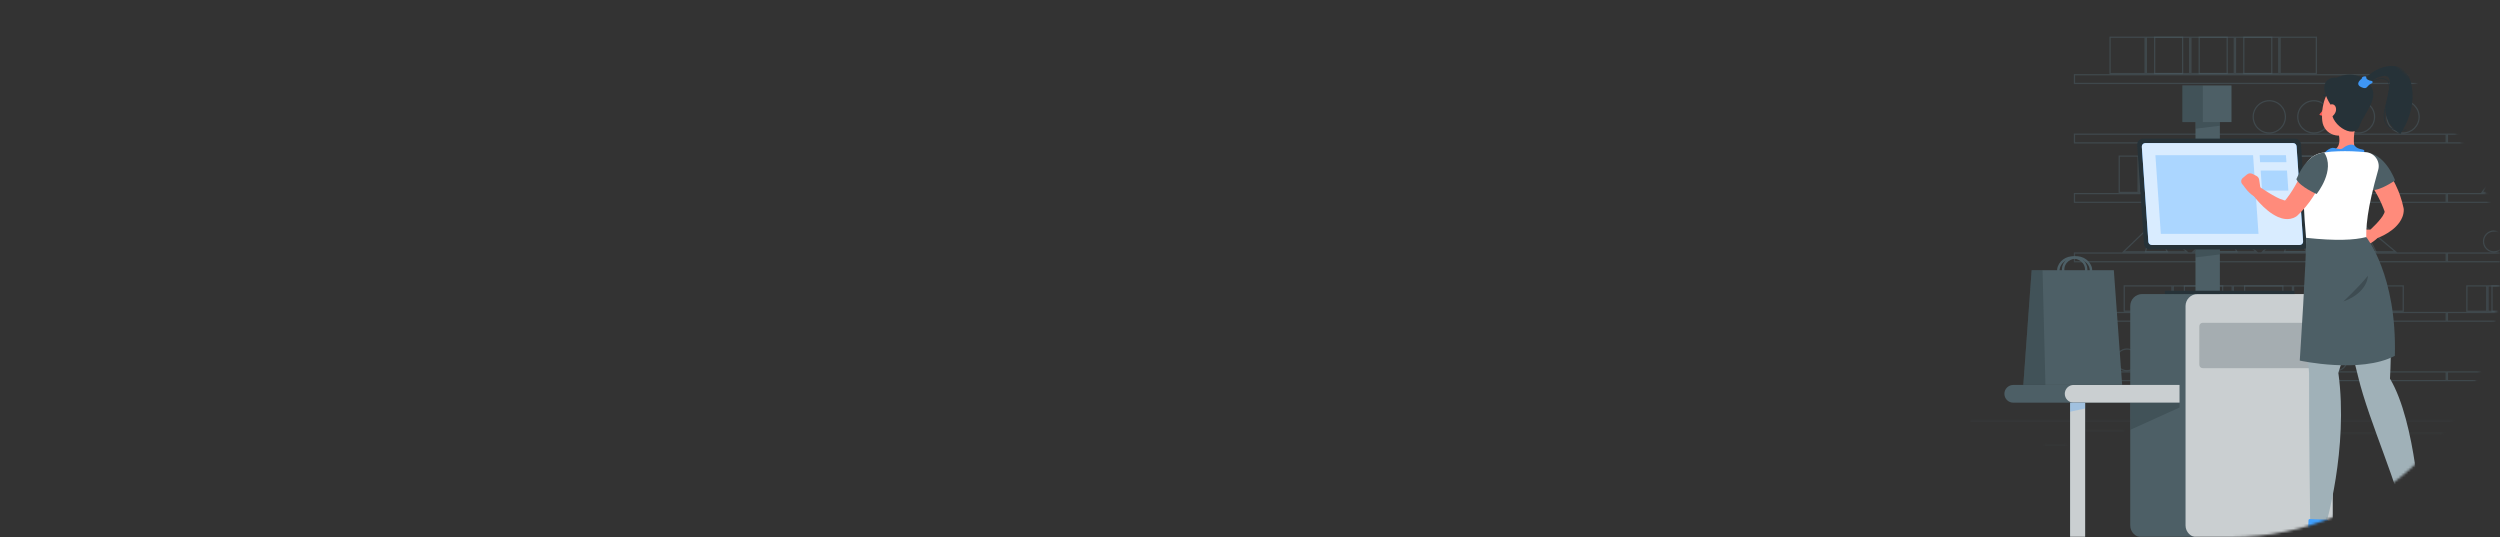 <svg width="1024" height="220" viewBox="0 0 1024 220" fill="none" xmlns="http://www.w3.org/2000/svg">
<rect x="0" y="0" width="1024" height="220" fill="#333333" stroke="none"/>
<mask id="mask0_535_1845" style="mask-type:alpha" maskUnits="userSpaceOnUse" x="0" y="0" width="1024" height="220">
<rect width="1024" height="220" rx="110" fill="#ECECEC"/>
</mask>
<g mask="url(#mask0_535_1845)">
<mask id="path-2-inside-1_535_1845" fill="white">
<path d="M807 172.215H1111.3V172.367H807V172.215Z"/>
</mask>
<path d="M1111.3 172.215V171.715H1111.8V172.215H1111.3ZM807 172.215H806.5V171.715H807V172.215ZM807 172.367V172.867H806.5V172.367H807ZM1111.3 172.367H1111.8V172.867H1111.3V172.367ZM1111.3 172.715H807V171.715H1111.3V172.715ZM807.5 172.215V172.367H806.5V172.215H807.5ZM807 171.867H1111.3V172.867H807V171.867ZM1110.8 172.367V172.215H1111.8V172.367H1110.8Z" fill="#4D5F66" fill-opacity="0.5" mask="url(#path-2-inside-1_535_1845)"/>
<mask id="path-4-inside-2_535_1845" fill="white">
<path d="M837.49 182.007H846.559V182.159H837.49V182.007Z"/>
</mask>
<path d="M846.559 182.007V181.507H847.059V182.007H846.559ZM837.49 182.007H836.99V181.507H837.49V182.007ZM837.49 182.159V182.659H836.99V182.159H837.49ZM846.559 182.159H847.059V182.659H846.559V182.159ZM846.559 182.507H837.49V181.507H846.559V182.507ZM837.99 182.007V182.159H836.99V182.007H837.99ZM837.49 181.659H846.559V182.659H837.49V181.659ZM846.059 182.159V182.007H847.059V182.159H846.059Z" fill="#4D5F66" fill-opacity="0.5" mask="url(#path-4-inside-2_535_1845)"/>
<mask id="path-6-inside-3_535_1845" fill="white">
<path d="M909.72 183.663H915.009V183.815H909.72V183.663Z"/>
</mask>
<path d="M915.009 183.663V183.163H915.509V183.663H915.009ZM909.72 183.663H909.22V183.163H909.72V183.663ZM909.72 183.815V184.315H909.22V183.815H909.72ZM915.009 183.815H915.509V184.315H915.009V183.815ZM915.009 184.163H909.72V183.163H915.009V184.163ZM910.22 183.663V183.815H909.22V183.663H910.22ZM909.72 183.315H915.009V184.315H909.72V183.315ZM914.509 183.815V183.663H915.509V183.815H914.509Z" fill="#4D5F66" fill-opacity="0.5" mask="url(#path-6-inside-3_535_1845)"/>
<mask id="path-8-inside-4_535_1845" fill="white">
<path d="M849.128 176.359H869.937V176.511H849.128V176.359Z"/>
</mask>
<path d="M869.937 176.359V175.859H870.437V176.359H869.937ZM849.128 176.359H848.628V175.859H849.128V176.359ZM849.128 176.511V177.011H848.628V176.511H849.128ZM869.937 176.511H870.437V177.011H869.937V176.511ZM869.937 176.859H849.128V175.859H869.937V176.859ZM849.628 176.359V176.511H848.628V176.359H849.628ZM849.128 176.011H869.937V177.011H849.128V176.011ZM869.437 176.511V176.359H870.437V176.511H869.437Z" fill="#4D5F66" fill-opacity="0.5" mask="url(#path-8-inside-4_535_1845)"/>
<mask id="path-10-inside-5_535_1845" fill="white">
<path d="M956.254 177.454H1013.27V177.606H956.254V177.454Z"/>
</mask>
<path d="M1013.27 177.454V176.954H1013.77V177.454H1013.27ZM956.254 177.454H955.754V176.954H956.254V177.454ZM956.254 177.606V178.106H955.754V177.606H956.254ZM1013.27 177.606H1013.77V178.106H1013.27V177.606ZM1013.27 177.954H956.254V176.954H1013.27V177.954ZM956.754 177.454V177.606H955.754V177.454H956.754ZM956.254 177.106H1013.27V178.106H956.254V177.106ZM1012.77 177.606V177.454H1013.77V177.606H1012.77Z" fill="#4D5F66" fill-opacity="0.5" mask="url(#path-10-inside-5_535_1845)"/>
<path d="M1071.75 34.177V30.617H1002.47V34.177H1071.75Z" stroke="#4D5F66" stroke-opacity="0.5" stroke-width="0.5"/>
<path d="M849.706 30.617V34.177L1001.97 34.177V30.617L849.706 30.617Z" stroke="#4D5F66" stroke-opacity="0.5" stroke-width="0.5"/>
<path d="M1071.75 58.521V54.961H1002.47V58.521H1071.75Z" stroke="#4D5F66" stroke-opacity="0.5" stroke-width="0.5"/>
<path d="M849.706 54.961V58.521L1001.97 58.521V54.961L849.706 54.961Z" stroke="#4D5F66" stroke-opacity="0.5" stroke-width="0.5"/>
<path d="M1071.75 82.865V79.306H1002.47V82.865H1071.75Z" stroke="#4D5F66" stroke-opacity="0.5" stroke-width="0.5"/>
<path d="M849.706 79.306V82.865L1001.97 82.865V79.306L849.706 79.306Z" stroke="#4D5F66" stroke-opacity="0.5" stroke-width="0.5"/>
<path d="M1071.75 107.209V103.65H1002.47V107.209H1071.75Z" stroke="#4D5F66" stroke-opacity="0.5" stroke-width="0.5"/>
<path d="M849.706 103.65V107.209L1001.97 107.209V103.65L849.706 103.65Z" stroke="#4D5F66" stroke-opacity="0.5" stroke-width="0.5"/>
<path d="M1071.75 131.553V127.994H1002.47V131.553H1071.75Z" stroke="#4D5F66" stroke-opacity="0.5" stroke-width="0.5"/>
<path d="M849.706 127.994V131.553L1001.97 131.553V127.994L849.706 127.994Z" stroke="#4D5F66" stroke-opacity="0.5" stroke-width="0.5"/>
<path d="M1071.75 155.897V152.338H1002.47V155.897H1071.75Z" stroke="#4D5F66" stroke-opacity="0.5" stroke-width="0.5"/>
<path d="M849.706 152.338V155.897L1001.97 155.897V152.338L849.706 152.338Z" stroke="#4D5F66" stroke-opacity="0.5" stroke-width="0.5"/>
<path d="M894.006 30.117V15.25H879.139V30.117H894.006Z" stroke="#4D5F66" stroke-opacity="0.5" stroke-width="0.5"/>
<path d="M864.282 15.256V30.123H878.644V15.256L864.282 15.256Z" stroke="#4D5F66" stroke-opacity="0.5" stroke-width="0.5"/>
<path d="M912.264 30.117V15.25H897.396V30.117H912.264Z" stroke="#4D5F66" stroke-opacity="0.5" stroke-width="0.5"/>
<path d="M882.541 15.256V30.123H896.903V15.256L882.541 15.256Z" stroke="#4D5F66" stroke-opacity="0.5" stroke-width="0.5"/>
<path d="M930.521 30.117V15.25H915.654V30.117H930.521Z" stroke="#4D5F66" stroke-opacity="0.5" stroke-width="0.5"/>
<path d="M900.798 15.256V30.123H915.16V15.256L900.798 15.256Z" stroke="#4D5F66" stroke-opacity="0.5" stroke-width="0.5"/>
<path d="M948.78 30.117V15.25H933.913V30.117H948.78Z" stroke="#4D5F66" stroke-opacity="0.5" stroke-width="0.5"/>
<path d="M919.057 15.256V30.123H933.419V15.256L919.057 15.256Z" stroke="#4D5F66" stroke-opacity="0.5" stroke-width="0.5"/>
<path d="M1020.72 117.112V127.5H1028.88V117.112H1020.72Z" stroke="#4D5F66" stroke-opacity="0.5" stroke-width="0.5"/>
<path d="M1010.43 117.112V127.5H1018.59V117.112H1010.43Z" stroke="#4D5F66" stroke-opacity="0.5" stroke-width="0.5"/>
<path d="M1026.97 127.494V117.106H1019.09V127.494H1026.97Z" stroke="#4D5F66" stroke-opacity="0.5" stroke-width="0.5"/>
<path d="M884.285 78.806V63.938H876.271V78.806H884.285Z" stroke="#4D5F66" stroke-opacity="0.5" stroke-width="0.5"/>
<path d="M868.032 63.944V78.811H875.767V63.944H868.032Z" stroke="#4D5F66" stroke-opacity="0.5" stroke-width="0.5"/>
<path d="M894.407 78.806V63.938H886.393V78.806H894.407Z" stroke="#4D5F66" stroke-opacity="0.5" stroke-width="0.5"/>
<path d="M878.157 63.944V78.811H885.892V63.944H878.157Z" stroke="#4D5F66" stroke-opacity="0.5" stroke-width="0.5"/>
<path d="M904.528 78.806V63.938H896.514V78.806H904.528Z" stroke="#4D5F66" stroke-opacity="0.5" stroke-width="0.5"/>
<path d="M888.272 63.944V78.811H896.007V63.944H888.272Z" stroke="#4D5F66" stroke-opacity="0.5" stroke-width="0.5"/>
<path d="M914.643 78.806V63.938H906.628V78.806H914.643Z" stroke="#4D5F66" stroke-opacity="0.5" stroke-width="0.5"/>
<path d="M898.388 63.944V78.811H906.122V63.944H898.388Z" stroke="#4D5F66" stroke-opacity="0.5" stroke-width="0.5"/>
<path d="M936.784 78.806V63.938H928.77V78.806H936.784Z" stroke="#4D5F66" stroke-opacity="0.5" stroke-width="0.5"/>
<path d="M920.529 63.944V78.811H928.264V63.944H920.529Z" stroke="#4D5F66" stroke-opacity="0.5" stroke-width="0.5"/>
<path d="M946.905 78.806V63.938H938.891V78.806H946.905Z" stroke="#4D5F66" stroke-opacity="0.5" stroke-width="0.5"/>
<path d="M930.65 63.944V78.811H938.385V63.944H930.65Z" stroke="#4D5F66" stroke-opacity="0.5" stroke-width="0.5"/>
<path d="M957.02 78.806V63.938H949.005V78.806H957.02Z" stroke="#4D5F66" stroke-opacity="0.5" stroke-width="0.5"/>
<path d="M940.771 63.944V78.811H948.505V63.944H940.771Z" stroke="#4D5F66" stroke-opacity="0.5" stroke-width="0.5"/>
<path d="M967.141 78.806V63.938H959.126V78.806H967.141Z" stroke="#4D5F66" stroke-opacity="0.5" stroke-width="0.5"/>
<path d="M950.886 63.944V78.811H958.62V63.944H950.886Z" stroke="#4D5F66" stroke-opacity="0.5" stroke-width="0.5"/>
<path d="M910.4 127.463V117.112H890.147V127.463H910.4Z" stroke="#4D5F66" stroke-opacity="0.5" stroke-width="0.5"/>
<path d="M870.082 117.106V127.457H889.648V117.106H870.082Z" stroke="#4D5F66" stroke-opacity="0.5" stroke-width="0.5"/>
<path d="M935.062 127.463V117.112H914.808V127.463H935.062Z" stroke="#4D5F66" stroke-opacity="0.5" stroke-width="0.5"/>
<path d="M894.737 117.106V127.457H914.303V117.106H894.737Z" stroke="#4D5F66" stroke-opacity="0.5" stroke-width="0.5"/>
<path d="M959.717 127.463V117.112H939.463V127.463H959.717Z" stroke="#4D5F66" stroke-opacity="0.5" stroke-width="0.5"/>
<path d="M919.397 117.106V127.457H938.963V117.106H919.397Z" stroke="#4D5F66" stroke-opacity="0.5" stroke-width="0.5"/>
<path d="M984.37 127.463V117.112H964.117V127.463H984.37Z" stroke="#4D5F66" stroke-opacity="0.5" stroke-width="0.5"/>
<path d="M944.052 117.106V127.457H963.617V117.106H944.052Z" stroke="#4D5F66" stroke-opacity="0.5" stroke-width="0.5"/>
<path d="M977.683 47.865C977.683 51.508 980.637 54.462 984.28 54.462C987.923 54.462 990.877 51.508 990.877 47.865C990.877 44.222 987.923 41.268 984.28 41.268C980.637 41.268 977.683 44.222 977.683 47.865Z" stroke="#4D5F66" stroke-opacity="0.5" stroke-width="0.5"/>
<path d="M959.425 47.865C959.425 51.508 962.378 54.462 966.021 54.462C969.665 54.462 972.618 51.508 972.618 47.865C972.618 44.222 969.665 41.268 966.021 41.268C962.378 41.268 959.425 44.222 959.425 47.865Z" stroke="#4D5F66" stroke-opacity="0.5" stroke-width="0.5"/>
<path d="M941.167 47.865C941.167 51.508 944.12 54.462 947.764 54.462C951.407 54.462 954.36 51.508 954.36 47.865C954.36 44.222 951.407 41.268 947.764 41.268C944.12 41.268 941.167 44.222 941.167 47.865Z" stroke="#4D5F66" stroke-opacity="0.5" stroke-width="0.5"/>
<path d="M922.909 47.865C922.909 51.508 925.862 54.462 929.506 54.462C933.149 54.462 936.103 51.508 936.103 47.865C936.103 44.222 933.149 41.268 929.506 41.268C925.862 41.268 922.909 44.222 922.909 47.865Z" stroke="#4D5F66" stroke-opacity="0.5" stroke-width="0.5"/>
<path d="M1018.5 95.875C1016.83 97.541 1016.83 100.242 1018.5 101.908C1020.17 103.574 1022.87 103.574 1024.53 101.908C1026.2 100.242 1026.2 97.541 1024.53 95.875C1022.87 94.209 1020.17 94.209 1018.5 95.875Z" stroke="#4D5F66" stroke-opacity="0.5" stroke-width="0.5"/>
<path d="M907.008 143.301C904.741 144.24 903.665 146.838 904.604 149.105C905.543 151.372 908.141 152.448 910.408 151.509C912.675 150.57 913.751 147.972 912.812 145.705C911.873 143.438 909.275 142.362 907.008 143.301Z" stroke="#4D5F66" stroke-opacity="0.5" stroke-width="0.5"/>
<path d="M892.543 145.651C891.979 148.031 893.451 150.417 895.83 150.981C898.209 151.546 900.596 150.074 901.16 147.695C901.724 145.315 900.253 142.929 897.873 142.365C895.494 141.801 893.107 143.272 892.543 145.651Z" stroke="#4D5F66" stroke-opacity="0.5" stroke-width="0.5"/>
<path d="M881.996 143.3C879.73 144.239 878.653 146.838 879.592 149.104C880.531 151.371 883.13 152.447 885.396 151.509C887.663 150.57 888.739 147.971 887.8 145.704C886.862 143.438 884.263 142.361 881.996 143.3Z" stroke="#4D5F66" stroke-opacity="0.5" stroke-width="0.5"/>
<path d="M869.486 143.296C867.219 144.235 866.143 146.834 867.081 149.1C868.02 151.367 870.619 152.444 872.886 151.505C875.152 150.566 876.229 147.967 875.29 145.7C874.351 143.434 871.752 142.357 869.486 143.296Z" stroke="#4D5F66" stroke-opacity="0.5" stroke-width="0.5"/>
<path d="M899.126 137.71C897.391 139.445 897.391 142.258 899.126 143.993C900.861 145.728 903.674 145.728 905.409 143.993C907.143 142.258 907.143 139.445 905.409 137.71C903.674 135.976 900.861 135.976 899.126 137.71Z" stroke="#4D5F66" stroke-opacity="0.5" stroke-width="0.5"/>
<path d="M888.061 136.747C885.794 137.686 884.718 140.285 885.657 142.552C886.595 144.818 889.194 145.895 891.461 144.956C893.727 144.017 894.804 141.418 893.865 139.152C892.926 136.885 890.327 135.809 888.061 136.747Z" stroke="#4D5F66" stroke-opacity="0.5" stroke-width="0.5"/>
<path d="M873.658 139.117C873.093 141.496 874.565 143.882 876.944 144.447C879.324 145.011 881.71 143.539 882.274 141.16C882.838 138.78 881.367 136.394 878.987 135.83C876.608 135.266 874.222 136.737 873.658 139.117Z" stroke="#4D5F66" stroke-opacity="0.5" stroke-width="0.5"/>
<path d="M966.291 144.262C964.556 145.997 964.556 148.81 966.291 150.545C968.026 152.279 970.839 152.279 972.574 150.545C974.308 148.81 974.308 145.997 972.574 144.262C970.839 142.527 968.026 142.527 966.291 144.262Z" stroke="#4D5F66" stroke-opacity="0.5" stroke-width="0.5"/>
<path d="M955.228 143.3C952.961 144.239 951.885 146.838 952.824 149.104C953.762 151.371 956.361 152.447 958.628 151.509C960.894 150.57 961.971 147.971 961.032 145.704C960.093 143.438 957.494 142.361 955.228 143.3Z" stroke="#4D5F66" stroke-opacity="0.5" stroke-width="0.5"/>
<path d="M940.102 146.393C939.538 148.78 941.017 151.173 943.405 151.737C945.793 152.3 948.186 150.821 948.749 148.433C949.313 146.046 947.834 143.653 945.446 143.09C943.058 142.526 940.666 144.005 940.102 146.393Z" stroke="#4D5F66" stroke-opacity="0.5" stroke-width="0.5"/>
<path d="M930.215 143.293C927.948 144.232 926.872 146.831 927.811 149.098C928.75 151.364 931.348 152.441 933.615 151.502C935.882 150.563 936.958 147.964 936.019 145.698C935.08 143.431 932.482 142.354 930.215 143.293Z" stroke="#4D5F66" stroke-opacity="0.5" stroke-width="0.5"/>
<path d="M961.3 136.747C959.033 137.686 957.957 140.285 958.896 142.552C959.835 144.818 962.433 145.895 964.7 144.956C966.967 144.017 968.043 141.418 967.104 139.152C966.165 136.885 963.567 135.809 961.3 136.747Z" stroke="#4D5F66" stroke-opacity="0.5" stroke-width="0.5"/>
<path d="M947.349 137.713C945.614 139.448 945.614 142.26 947.349 143.995C949.084 145.73 951.896 145.73 953.631 143.995C955.366 142.26 955.366 139.448 953.631 137.713C951.896 135.978 949.084 135.978 947.349 137.713Z" stroke="#4D5F66" stroke-opacity="0.5" stroke-width="0.5"/>
<path d="M936.287 136.746C934.021 137.685 932.944 140.284 933.883 142.551C934.822 144.817 937.421 145.894 939.687 144.955C941.954 144.016 943.03 141.417 942.092 139.151C941.153 136.884 938.554 135.808 936.287 136.746Z" stroke="#4D5F66" stroke-opacity="0.5" stroke-width="0.5"/>
<path d="M895.772 103.15L882.018 91.589L878.773 103.15H895.772Z" stroke="#4D5F66" stroke-opacity="0.5" stroke-width="0.5"/>
<path d="M869.76 103.15H887.737L881.814 91.562L869.76 103.15Z" stroke="#4D5F66" stroke-opacity="0.5" stroke-width="0.5"/>
<path d="M924.267 103.15L910.507 91.589L907.262 103.15H924.267Z" stroke="#4D5F66" stroke-opacity="0.5" stroke-width="0.5"/>
<path d="M898.248 103.15H916.225L910.302 91.562L898.248 103.15Z" stroke="#4D5F66" stroke-opacity="0.5" stroke-width="0.5"/>
<path d="M952.756 103.15L939.002 91.589L935.752 103.15H952.756Z" stroke="#4D5F66" stroke-opacity="0.5" stroke-width="0.5"/>
<path d="M926.737 103.15H944.72L938.797 91.562L926.737 103.15Z" stroke="#4D5F66" stroke-opacity="0.5" stroke-width="0.5"/>
<path d="M1016.66 78.806H1025.95L1024.17 67.816L1016.66 78.806Z" stroke="#4D5F66" stroke-opacity="0.5" stroke-width="0.5"/>
<path d="M1030.99 78.806L1024.4 67.777L1021.16 78.806H1030.99Z" stroke="#4D5F66" stroke-opacity="0.5" stroke-width="0.5"/>
<path d="M981.245 103.15L967.491 91.589L964.246 103.15H981.245Z" stroke="#4D5F66" stroke-opacity="0.5" stroke-width="0.5"/>
<path d="M955.224 103.15H973.208L967.284 91.562L955.224 103.15Z" stroke="#4D5F66" stroke-opacity="0.5" stroke-width="0.5"/>
<path d="M971.997 119.518H950.426V122.107H971.997V119.518Z" fill="#407BFF"/>
<path opacity="0.2" d="M971.997 119.518H950.426V122.107H971.997V119.518Z" fill="black"/>
<path d="M950.573 120.438H877.459C874.747 120.438 872.549 122.636 872.549 125.348V215.219C872.549 217.931 874.747 220.13 877.459 220.13H950.573C953.285 220.13 955.484 217.931 955.484 215.219V125.348C955.484 122.636 953.285 120.438 950.573 120.438Z" fill="#4D5F66"/>
<path d="M892.735 157.676H824.616C823.656 157.678 822.737 158.06 822.059 158.739C821.381 159.418 821 160.338 821 161.298C820.998 161.774 821.09 162.246 821.27 162.687C821.451 163.128 821.717 163.528 822.053 163.866C822.389 164.203 822.788 164.471 823.228 164.654C823.668 164.837 824.14 164.931 824.616 164.931H892.735V157.676Z" fill="#4D5F66"/>
<path opacity="0.3" d="M892.735 166.918L872.634 176.017V164.908H892.735V166.918Z" fill="#263238"/>
<path opacity="0.7" d="M892.735 157.676H849.349C848.39 157.678 847.47 158.06 846.792 158.739C846.114 159.418 845.733 160.338 845.733 161.298C845.735 162.256 846.116 163.175 846.794 163.853C847.472 164.531 848.391 164.912 849.349 164.914H892.735V157.676Z" fill="white"/>
<path opacity="0.7" d="M950.573 120.438H900.108C897.397 120.438 895.198 122.636 895.198 125.348V215.22C895.198 217.932 897.397 220.13 900.108 220.13H950.573C953.285 220.13 955.483 217.932 955.483 215.22V125.348C955.483 122.636 953.285 120.438 950.573 120.438Z" fill="white"/>
<path d="M854.072 164.914H847.913V220.13H854.072V164.914Z" fill="#4D5F66"/>
<path opacity="0.7" d="M854.072 164.914H847.913V220.13H854.072V164.914Z" fill="white"/>
<path opacity="0.3" d="M854.072 167.309L847.913 168.643V164.908H854.072V167.309Z" fill="#40A0FF"/>
<path opacity="0.3" d="M948.433 132.222H902.243C901.469 132.222 900.841 132.85 900.841 133.625V149.4C900.841 150.174 901.469 150.802 902.243 150.802H948.433C949.208 150.802 949.835 150.174 949.835 149.4V133.625C949.835 132.85 949.208 132.222 948.433 132.222Z" fill="#4D5F66"/>
<path d="M865.823 110.668H832.161L828.749 157.682H869.234L865.823 110.668Z" fill="#4D5F66"/>
<path opacity="0.3" d="M836.628 110.668H832.161L828.749 157.682H837.809L836.628 110.668Z" fill="#263238"/>
<path d="M851.04 116.402C847.896 116.402 845.08 114.194 844.609 111.253C844.493 110.541 844.526 109.813 844.706 109.114C844.885 108.416 845.208 107.762 845.653 107.194C846.171 106.553 846.814 106.024 847.543 105.64C848.272 105.257 849.072 105.026 849.894 104.963C853.271 104.657 856.428 106.956 856.927 110.072C857.042 110.786 857.009 111.515 856.828 112.215C856.647 112.914 856.323 113.569 855.877 114.137C855.361 114.779 854.719 115.308 853.991 115.691C853.262 116.075 852.463 116.305 851.642 116.368C851.438 116.39 851.239 116.402 851.04 116.402ZM850.501 105.934C850.331 105.934 850.155 105.934 849.985 105.934C849.299 105.986 848.632 106.177 848.023 106.495C847.414 106.813 846.876 107.252 846.442 107.785C846.082 108.245 845.82 108.776 845.675 109.342C845.529 109.909 845.503 110.5 845.597 111.077C846.011 113.694 848.685 115.618 851.551 115.357C852.236 115.306 852.904 115.115 853.513 114.797C854.122 114.479 854.66 114.04 855.094 113.507C855.454 113.046 855.716 112.516 855.861 111.949C856.007 111.382 856.033 110.792 855.939 110.214C855.548 107.779 853.163 105.934 850.501 105.934Z" fill="#4D5F66"/>
<path d="M848.514 116.402C848.315 116.402 848.117 116.402 847.912 116.402C847.091 116.339 846.292 116.109 845.564 115.726C844.835 115.342 844.193 114.813 843.678 114.171C843.231 113.603 842.907 112.949 842.727 112.249C842.547 111.549 842.515 110.819 842.633 110.107C843.127 106.984 846.283 104.685 849.661 104.998C850.482 105.06 851.283 105.29 852.012 105.674C852.741 106.057 853.384 106.587 853.901 107.229C854.348 107.795 854.671 108.449 854.851 109.148C855.031 109.847 855.063 110.575 854.946 111.287C854.457 114.194 851.636 116.402 848.514 116.402ZM849.082 105.934C846.414 105.934 844.03 107.779 843.638 110.237C843.544 110.815 843.57 111.405 843.716 111.972C843.861 112.539 844.123 113.069 844.484 113.53C844.917 114.062 845.455 114.501 846.064 114.819C846.673 115.138 847.341 115.328 848.026 115.38C850.893 115.636 853.566 113.717 853.986 111.1C854.081 110.522 854.054 109.931 853.908 109.364C853.761 108.797 853.498 108.267 853.135 107.808C852.702 107.275 852.165 106.836 851.557 106.518C850.949 106.2 850.283 106.009 849.598 105.957C849.377 105.94 849.207 105.934 849.036 105.934H849.082Z" fill="#4D5F66"/>
<path d="M909.259 46.608H899.269V120.444H909.259V46.608Z" fill="#4D5F66"/>
<path opacity="0.3" d="M909.259 86.14H899.269V105.435L909.259 104.203V86.14Z" fill="#263238"/>
<path opacity="0.3" d="M909.259 47.114H899.269V52.728L909.259 51.496V47.114Z" fill="#263238"/>
<path d="M878.175 99.872L875.388 59.426C875.364 59.085 875.411 58.743 875.526 58.421C875.64 58.099 875.819 57.804 876.053 57.555C876.286 57.305 876.568 57.106 876.881 56.97C877.194 56.834 877.532 56.764 877.874 56.764H939.981C940.612 56.762 941.22 57.001 941.682 57.431C942.144 57.861 942.424 58.45 942.468 59.08L945.249 99.525C945.273 99.866 945.227 100.209 945.113 100.531C944.999 100.853 944.82 101.148 944.586 101.398C944.353 101.648 944.071 101.847 943.757 101.983C943.443 102.119 943.105 102.188 942.763 102.188H880.656C880.025 102.189 879.418 101.95 878.957 101.52C878.496 101.09 878.217 100.501 878.175 99.872Z" fill="#263238"/>
<path d="M939.265 58.609H878.691C878.498 58.609 878.307 58.649 878.13 58.726C877.954 58.803 877.795 58.916 877.663 59.057C877.532 59.198 877.431 59.364 877.366 59.546C877.302 59.728 877.275 59.921 877.288 60.113L879.968 99.031C879.992 99.387 880.15 99.72 880.411 99.963C880.671 100.207 881.014 100.342 881.37 100.343H941.945C942.138 100.343 942.329 100.304 942.507 100.227C942.684 100.15 942.844 100.038 942.976 99.897C943.108 99.756 943.209 99.589 943.274 99.407C943.339 99.225 943.366 99.031 943.352 98.838L940.673 59.914C940.647 59.559 940.488 59.227 940.226 58.984C939.965 58.742 939.622 58.608 939.265 58.609Z" fill="#40A0FF"/>
<path opacity="0.8" d="M939.265 58.609H878.691C878.498 58.609 878.307 58.649 878.13 58.726C877.954 58.803 877.795 58.916 877.663 59.057C877.532 59.198 877.431 59.364 877.366 59.546C877.302 59.728 877.275 59.921 877.288 60.113L879.968 99.031C879.992 99.387 880.15 99.72 880.411 99.963C880.671 100.207 881.014 100.342 881.37 100.343H941.945C942.138 100.343 942.329 100.304 942.507 100.227C942.684 100.15 942.844 100.038 942.976 99.897C943.108 99.756 943.209 99.589 943.274 99.407C943.339 99.225 943.366 99.031 943.352 98.838L940.673 59.914C940.647 59.559 940.488 59.227 940.226 58.984C939.965 58.742 939.622 58.608 939.265 58.609Z" fill="white"/>
<path d="M939.879 119.087H886.712V120.438H939.879V119.087Z" fill="#263238"/>
<path opacity="0.3" d="M925.08 95.784H885.071L882.852 63.564H922.86L925.08 95.784Z" fill="#40A0FF"/>
<path opacity="0.3" d="M936.519 66.448H925.739L925.54 63.565H936.32L936.519 66.448Z" fill="#40A0FF"/>
<path opacity="0.3" d="M937.312 78.068H926.533L925.971 69.848H936.751L937.312 78.068Z" fill="#40A0FF"/>
<path d="M914.017 35H893.916V50.003H914.017V35Z" fill="#4D5F66"/>
<path opacity="0.3" d="M902.278 35H893.916V50.003H902.278V35Z" fill="#263238"/>
<path d="M964.837 96.195L965.965 94.755C966.175 94.487 966.446 94.274 966.755 94.133C967.064 93.992 967.402 93.928 967.742 93.945L970.959 94.089C971.592 94.121 972.209 94.302 972.758 94.619C973.308 94.936 973.774 95.379 974.118 95.912L974.546 96.583C972.81 99.1 969.124 100.558 969.124 100.558L968.118 101.091C967.914 101.206 967.689 101.28 967.456 101.308C967.223 101.336 966.987 101.317 966.762 101.253C966.536 101.189 966.325 101.081 966.142 100.935C965.959 100.789 965.806 100.607 965.693 100.402L964.611 98.412C964.43 98.06 964.354 97.663 964.394 97.27C964.434 96.876 964.588 96.503 964.837 96.195Z" fill="#FF8B7B"/>
<path d="M976.034 67.34C976.369 67.75 976.612 68.04 976.855 68.387C977.098 68.734 977.341 69.052 977.579 69.382C978.053 70.053 978.487 70.736 978.921 71.419C979.764 72.802 980.536 74.228 981.235 75.689C981.594 76.418 981.918 77.17 982.248 77.922C982.578 78.675 982.856 79.444 983.122 80.237C983.677 81.812 984.125 83.422 984.464 85.057L984.528 85.323C984.569 85.513 984.588 85.707 984.586 85.902C984.583 86.936 984.387 87.96 984.007 88.922C983.684 89.719 983.266 90.475 982.763 91.173C981.911 92.319 980.902 93.34 979.766 94.205C978.749 94.985 977.669 95.678 976.537 96.276C975.422 96.869 974.261 97.37 973.065 97.775C972.598 97.935 972.09 97.932 971.624 97.766C971.159 97.599 970.764 97.28 970.504 96.86C970.243 96.44 970.134 95.944 970.192 95.453C970.251 94.962 970.474 94.506 970.826 94.159L970.971 94.02C971.682 93.308 972.504 92.538 973.216 91.786C973.921 91.062 974.586 90.299 975.206 89.501C975.747 88.836 976.204 88.107 976.566 87.331C976.855 86.683 976.821 86.174 976.734 86.174L976.855 86.995C976.421 85.746 975.958 84.507 975.397 83.275C974.836 82.042 974.24 80.833 973.569 79.629C972.898 78.426 972.209 77.246 971.463 76.088C971.092 75.51 970.71 74.931 970.305 74.352L969.727 73.519L969.194 72.767L969.055 72.57C968.426 71.65 968.175 70.524 968.354 69.424C968.533 68.324 969.128 67.335 970.016 66.662C970.904 65.989 972.017 65.683 973.125 65.808C974.232 65.933 975.249 66.48 975.964 67.334L976.034 67.34Z" fill="#FF8B7B"/>
<path d="M968.095 62.433C966.464 66.136 966.568 70.759 971.567 77.83C974.888 78.195 981.033 73.878 981.033 73.878C981.033 73.878 976.815 62.045 968.095 62.433Z" fill="#4D5F66"/>
<path d="M965.312 49.559C964.346 53.146 963.154 59.719 965.48 62.109C965.48 62.109 962.084 61.6 954.874 66.061C952.785 63.064 954.336 62.109 954.336 62.109C958.386 61.154 958.525 58.192 958.033 55.403L965.312 49.559Z" fill="#FF8B7B"/>
<path d="M950.638 64.776C951.708 62.462 954.231 60.257 955.973 60.587C957.714 60.917 958.773 61.461 959.803 60.587C960.833 59.713 963.379 58.44 964.675 59.881C966.498 61.895 969.258 60.46 968.216 62.664C967.094 65.06 950.638 64.776 950.638 64.776Z" fill="#3E96F4"/>
<path d="M952.276 42.974C952.207 43.465 951.894 43.847 951.582 43.824C951.269 43.801 951.072 43.385 951.142 42.893C951.211 42.401 951.524 42.025 951.836 42.048C952.149 42.071 952.351 42.493 952.276 42.974Z" fill="#263238"/>
<path d="M951.969 42.083L950.869 41.66C950.869 41.66 951.326 42.621 951.969 42.083Z" fill="#263238"/>
<path d="M952.171 43.9C951.581 44.989 950.854 45.998 950.007 46.903C950.557 47.551 951.673 47.354 951.673 47.354L952.171 43.9Z" fill="#FF5652"/>
<path d="M951.46 39.074C951.423 39.011 951.41 38.937 951.425 38.866C951.449 38.794 951.5 38.734 951.566 38.699C951.633 38.663 951.711 38.655 951.784 38.675C952.238 38.776 952.663 38.981 953.024 39.275C953.386 39.568 953.674 39.941 953.867 40.364C953.881 40.399 953.888 40.436 953.887 40.473C953.885 40.51 953.876 40.547 953.858 40.58C953.841 40.613 953.817 40.642 953.788 40.665C953.758 40.687 953.724 40.703 953.688 40.712C953.614 40.733 953.535 40.727 953.465 40.694C953.396 40.661 953.341 40.603 953.312 40.532C953.153 40.2 952.92 39.908 952.631 39.679C952.343 39.45 952.005 39.291 951.645 39.213C951.568 39.191 951.502 39.142 951.46 39.074Z" fill="#263238"/>
<path d="M968.379 42.36C967.285 48.147 966.95 50.617 963.646 53.395C958.675 57.578 951.842 55.368 951.194 49.46C950.615 44.148 952.484 35.573 958.45 33.658C959.718 33.193 961.088 33.079 962.415 33.326C963.743 33.573 964.98 34.174 965.996 35.064C967.011 35.954 967.769 37.102 968.188 38.385C968.607 39.669 968.673 41.042 968.379 42.36Z" fill="#FF8B7B"/>
<path d="M955.406 44.229C953.311 40.949 951.043 36.852 952.466 34.005C953.89 31.158 957.124 31.835 957.124 31.835C957.124 31.835 963.39 28.317 969.003 32.9C976.444 38.993 968.465 45.699 966.492 51.508C964.311 57.902 953.062 50.16 955.406 44.229Z" fill="#263238"/>
<path d="M987.473 33.594C984.446 22.34 971.173 27.513 967.313 34.173L968.887 34.584C984.724 24.365 976.924 39.138 977.057 45.161C977.191 51.184 983.162 54.893 983.162 54.893C983.162 54.893 990.493 44.843 987.473 33.594Z" fill="#263238"/>
<path d="M983.47 53.487C981.78 53.487 979.419 53.169 977.88 51.613C976.491 50.206 976.057 48.06 976.601 45.248C976.775 44.357 977.053 43.309 977.342 42.204C978.256 38.732 979.396 34.462 977.602 32.946C976.341 31.876 973.685 32.252 969.704 34.051C969.687 34.06 969.669 34.065 969.65 34.066C969.631 34.068 969.611 34.065 969.594 34.058C969.576 34.052 969.559 34.042 969.545 34.028C969.532 34.015 969.521 33.999 969.513 33.982C969.506 33.965 969.501 33.946 969.501 33.927C969.501 33.907 969.504 33.889 969.511 33.871C969.518 33.853 969.528 33.837 969.542 33.823C969.555 33.809 969.571 33.799 969.588 33.791C973.731 31.91 976.416 31.563 977.787 32.726C979.72 34.358 978.609 38.565 977.625 42.279C977.33 43.379 977.047 44.42 976.885 45.306C976.364 48.037 976.769 50.097 978.088 51.433C980.547 53.921 985.431 53.077 985.483 53.065C985.502 53.062 985.522 53.063 985.54 53.067C985.559 53.072 985.577 53.08 985.592 53.091C985.608 53.102 985.621 53.116 985.631 53.133C985.641 53.149 985.648 53.167 985.651 53.186C985.654 53.205 985.653 53.225 985.649 53.243C985.644 53.262 985.636 53.28 985.625 53.295C985.614 53.311 985.599 53.324 985.583 53.334C985.567 53.344 985.548 53.351 985.529 53.354C984.847 53.452 984.159 53.496 983.47 53.487Z" fill="#263238"/>
<path d="M969.229 31.697C969.374 30.962 967.522 31.268 967.436 31.922C967.349 32.576 967.106 32.212 966.382 33.166C965.659 34.121 965.561 35.243 967.933 35.984C969.438 36.453 969.669 35.295 970.439 34.717C970.861 34.404 971.335 34.242 971.642 34.005C971.718 33.947 971.774 33.867 971.803 33.776C971.833 33.685 971.835 33.587 971.809 33.495C971.783 33.403 971.73 33.321 971.657 33.259C971.584 33.198 971.494 33.159 971.399 33.149C970.427 33.068 969.079 32.42 969.229 31.697Z" fill="#3E96F4"/>
<path d="M956.471 46.289C956.211 46.79 955.849 47.231 955.408 47.584C954.968 47.937 954.459 48.193 953.913 48.338C952.554 48.639 952.039 47.071 952.554 45.543C953.016 44.177 954.289 42.366 955.586 42.76C956.882 43.153 957.206 44.964 956.471 46.289Z" fill="#FF8B7B"/>
<path d="M981.23 221.965C985.726 221.293 985.812 220.547 988.225 219.702C990.291 218.973 990.869 219.077 992.536 218.516C993.93 218.047 993.456 216.722 992.536 215.31C992.079 214.605 992.009 213.933 991.506 212.678L984.672 213.69C984.013 215.6 983.776 218.042 979.876 219.436C977.555 220.269 979.419 222.231 981.23 221.965Z" fill="#263238"/>
<path d="M939.557 221.982C944.03 221.982 944.886 221.687 947.403 221.6C949.556 221.525 949.909 221.982 952.09 221.982C953.537 221.982 953.739 220.35 953.207 219.129C952.796 218.18 952.732 217.041 952.432 215.808H946.269C945.158 217.758 942.126 219.205 938.747 219.448C936.317 219.627 937.758 221.982 939.557 221.982Z" fill="#263238"/>
<path d="M944.783 100.142C944.783 100.142 943.892 132.301 945.801 152.727C945.68 171.897 946.27 215.797 946.27 215.797C946.42 216.774 951.559 216.375 952.432 215.797C952.432 215.797 962.066 183.816 957.79 152.727C968.489 120.289 966.18 100.142 966.18 100.142H944.783Z" fill="#A0B1B8"/>
<path d="M951.199 100.142C951.199 100.142 961.649 136.439 965.885 154.266C970.34 172.984 983.579 201.285 984.678 213.69C985.836 214.148 989.533 213.638 991.512 212.678C991.512 212.678 989.701 173.117 978.938 155.093C981.369 110.748 969.333 100.124 969.333 100.124L951.199 100.142Z" fill="#A0B1B8"/>
<path d="M983.788 211.208C983.893 212.058 983.937 212.915 983.921 213.771C983.915 213.845 983.925 213.92 983.949 213.99C983.974 214.06 984.013 214.124 984.063 214.178C984.114 214.233 984.175 214.276 984.243 214.305C984.311 214.335 984.385 214.35 984.459 214.35C987.016 214.35 990.552 213.262 991.668 212.88C991.772 212.846 991.863 212.78 991.927 212.692C991.992 212.604 992.027 212.498 992.027 212.388V209.964C992.027 209.886 992.009 209.81 991.976 209.74C991.943 209.669 991.895 209.607 991.836 209.557C991.776 209.507 991.707 209.47 991.632 209.45C991.557 209.429 991.479 209.425 991.402 209.437L984.204 210.647C984.078 210.672 983.965 210.743 983.888 210.847C983.811 210.951 983.775 211.079 983.788 211.208Z" fill="#407BFF"/>
<path d="M945.564 213.106C945.564 213.772 945.506 214.958 945.442 215.831C945.441 215.971 945.49 216.106 945.58 216.213C945.671 216.319 945.796 216.389 945.934 216.41C948.198 216.596 950.474 216.571 952.733 216.335C952.841 216.325 952.944 216.28 953.024 216.207C953.105 216.134 953.159 216.037 953.179 215.93L953.642 213.54C953.652 213.462 953.646 213.383 953.625 213.307C953.604 213.232 953.568 213.161 953.519 213.1C953.469 213.039 953.408 212.988 953.339 212.952C953.269 212.915 953.193 212.893 953.115 212.886L946.09 212.609C946.023 212.605 945.955 212.615 945.891 212.638C945.827 212.661 945.769 212.697 945.72 212.744C945.67 212.79 945.631 212.846 945.604 212.909C945.578 212.971 945.564 213.038 945.564 213.106Z" fill="#40A0FF"/>
<path d="M943.394 71.239C943.257 74.983 943.311 78.732 943.556 82.471C943.747 87.348 944.082 92.145 944.783 100.142H969.334C968.842 93.227 969.646 85.346 974.055 69.787C974.315 68.973 974.391 68.112 974.275 67.265C974.159 66.418 973.855 65.609 973.386 64.894C972.917 64.18 972.294 63.581 971.562 63.139C970.831 62.697 970.01 62.424 969.16 62.34C968.188 62.242 967.152 62.161 966.093 62.109C962.383 61.845 958.659 61.845 954.949 62.109C953.734 62.219 952.478 62.375 951.28 62.543C949.163 62.857 947.22 63.895 945.782 65.481C944.344 67.067 943.5 69.102 943.394 71.239Z" fill="white"/>
<path d="M969.211 97.104C964.299 98.359 956.823 98.718 944.551 97.41C944.846 103.92 941.981 147.693 941.981 147.693C941.981 147.693 966.862 153.161 980.928 145.737C981.837 112.657 969.211 97.104 969.211 97.104Z" fill="#4D5F66"/>
<path opacity="0.2" d="M959.82 123.501C959.82 123.501 966.573 117.211 969.906 112.918C969.64 117.419 965.618 121.458 959.82 123.501Z" fill="black"/>
<path d="M922.569 71.205L924.201 72.032C924.507 72.184 924.772 72.407 924.973 72.683C925.174 72.959 925.307 73.28 925.358 73.618L925.838 76.8C925.938 77.429 925.885 78.073 925.684 78.677C925.482 79.281 925.138 79.828 924.681 80.272L924.102 80.85C921.302 79.658 919.149 76.308 919.149 76.308L918.432 75.423C918.278 75.245 918.161 75.038 918.088 74.815C918.015 74.592 917.987 74.356 918.006 74.122C918.025 73.888 918.09 73.659 918.198 73.451C918.306 73.242 918.454 73.057 918.635 72.906L920.37 71.459C920.673 71.209 921.042 71.052 921.432 71.007C921.822 70.962 922.217 71.031 922.569 71.205Z" fill="#FF8B7B"/>
<path d="M951.876 71.783C951.697 72.281 951.564 72.628 951.407 73.027C951.251 73.427 951.083 73.785 950.921 74.185C950.597 74.937 950.239 75.66 949.874 76.383C949.137 77.831 948.322 79.237 947.432 80.596C946.993 81.279 946.524 81.95 946.049 82.615C945.575 83.281 945.066 83.929 944.528 84.559C943.471 85.852 942.326 87.07 941.102 88.205L940.94 88.361C940.793 88.501 940.632 88.625 940.46 88.731C939.751 89.171 938.966 89.474 938.145 89.622C937.462 89.748 936.765 89.775 936.074 89.703C935.022 89.577 933.996 89.293 933.03 88.859C931.528 88.166 930.121 87.281 928.847 86.226C927.687 85.279 926.593 84.254 925.572 83.159C924.562 82.089 923.621 80.957 922.754 79.768C922.454 79.357 922.307 78.853 922.341 78.344C922.374 77.836 922.584 77.355 922.935 76.986C923.287 76.617 923.756 76.383 924.262 76.325C924.768 76.266 925.279 76.388 925.705 76.667L925.803 76.731C926.88 77.431 928.019 78.195 929.13 78.877C930.241 79.56 931.364 80.225 932.463 80.787C933.448 81.318 934.488 81.739 935.565 82.042C935.877 82.14 936.206 82.171 936.531 82.135C936.606 82.135 936.6 82.077 936.531 82.077C936.394 82.081 936.259 82.117 936.138 82.181L935.501 82.713C936.346 81.695 937.168 80.654 937.926 79.537C938.683 78.42 939.418 77.275 940.095 76.065C940.772 74.856 941.432 73.664 942.039 72.426C942.346 71.812 942.618 71.187 942.925 70.568L943.336 69.642L943.706 68.803L943.804 68.584C944.26 67.56 945.093 66.752 946.131 66.329C947.168 65.906 948.329 65.901 949.37 66.314C950.412 66.728 951.253 67.528 951.718 68.547C952.182 69.567 952.235 70.726 951.865 71.783H951.876Z" fill="#FF8B7B"/>
<path d="M951.958 62.45C947.948 62.971 944.048 65.459 940.594 73.409C942.006 76.441 948.88 79.468 948.88 79.468C948.88 79.468 956.807 69.689 951.958 62.45Z" fill="#4D5F66"/>
</g>
</svg>
